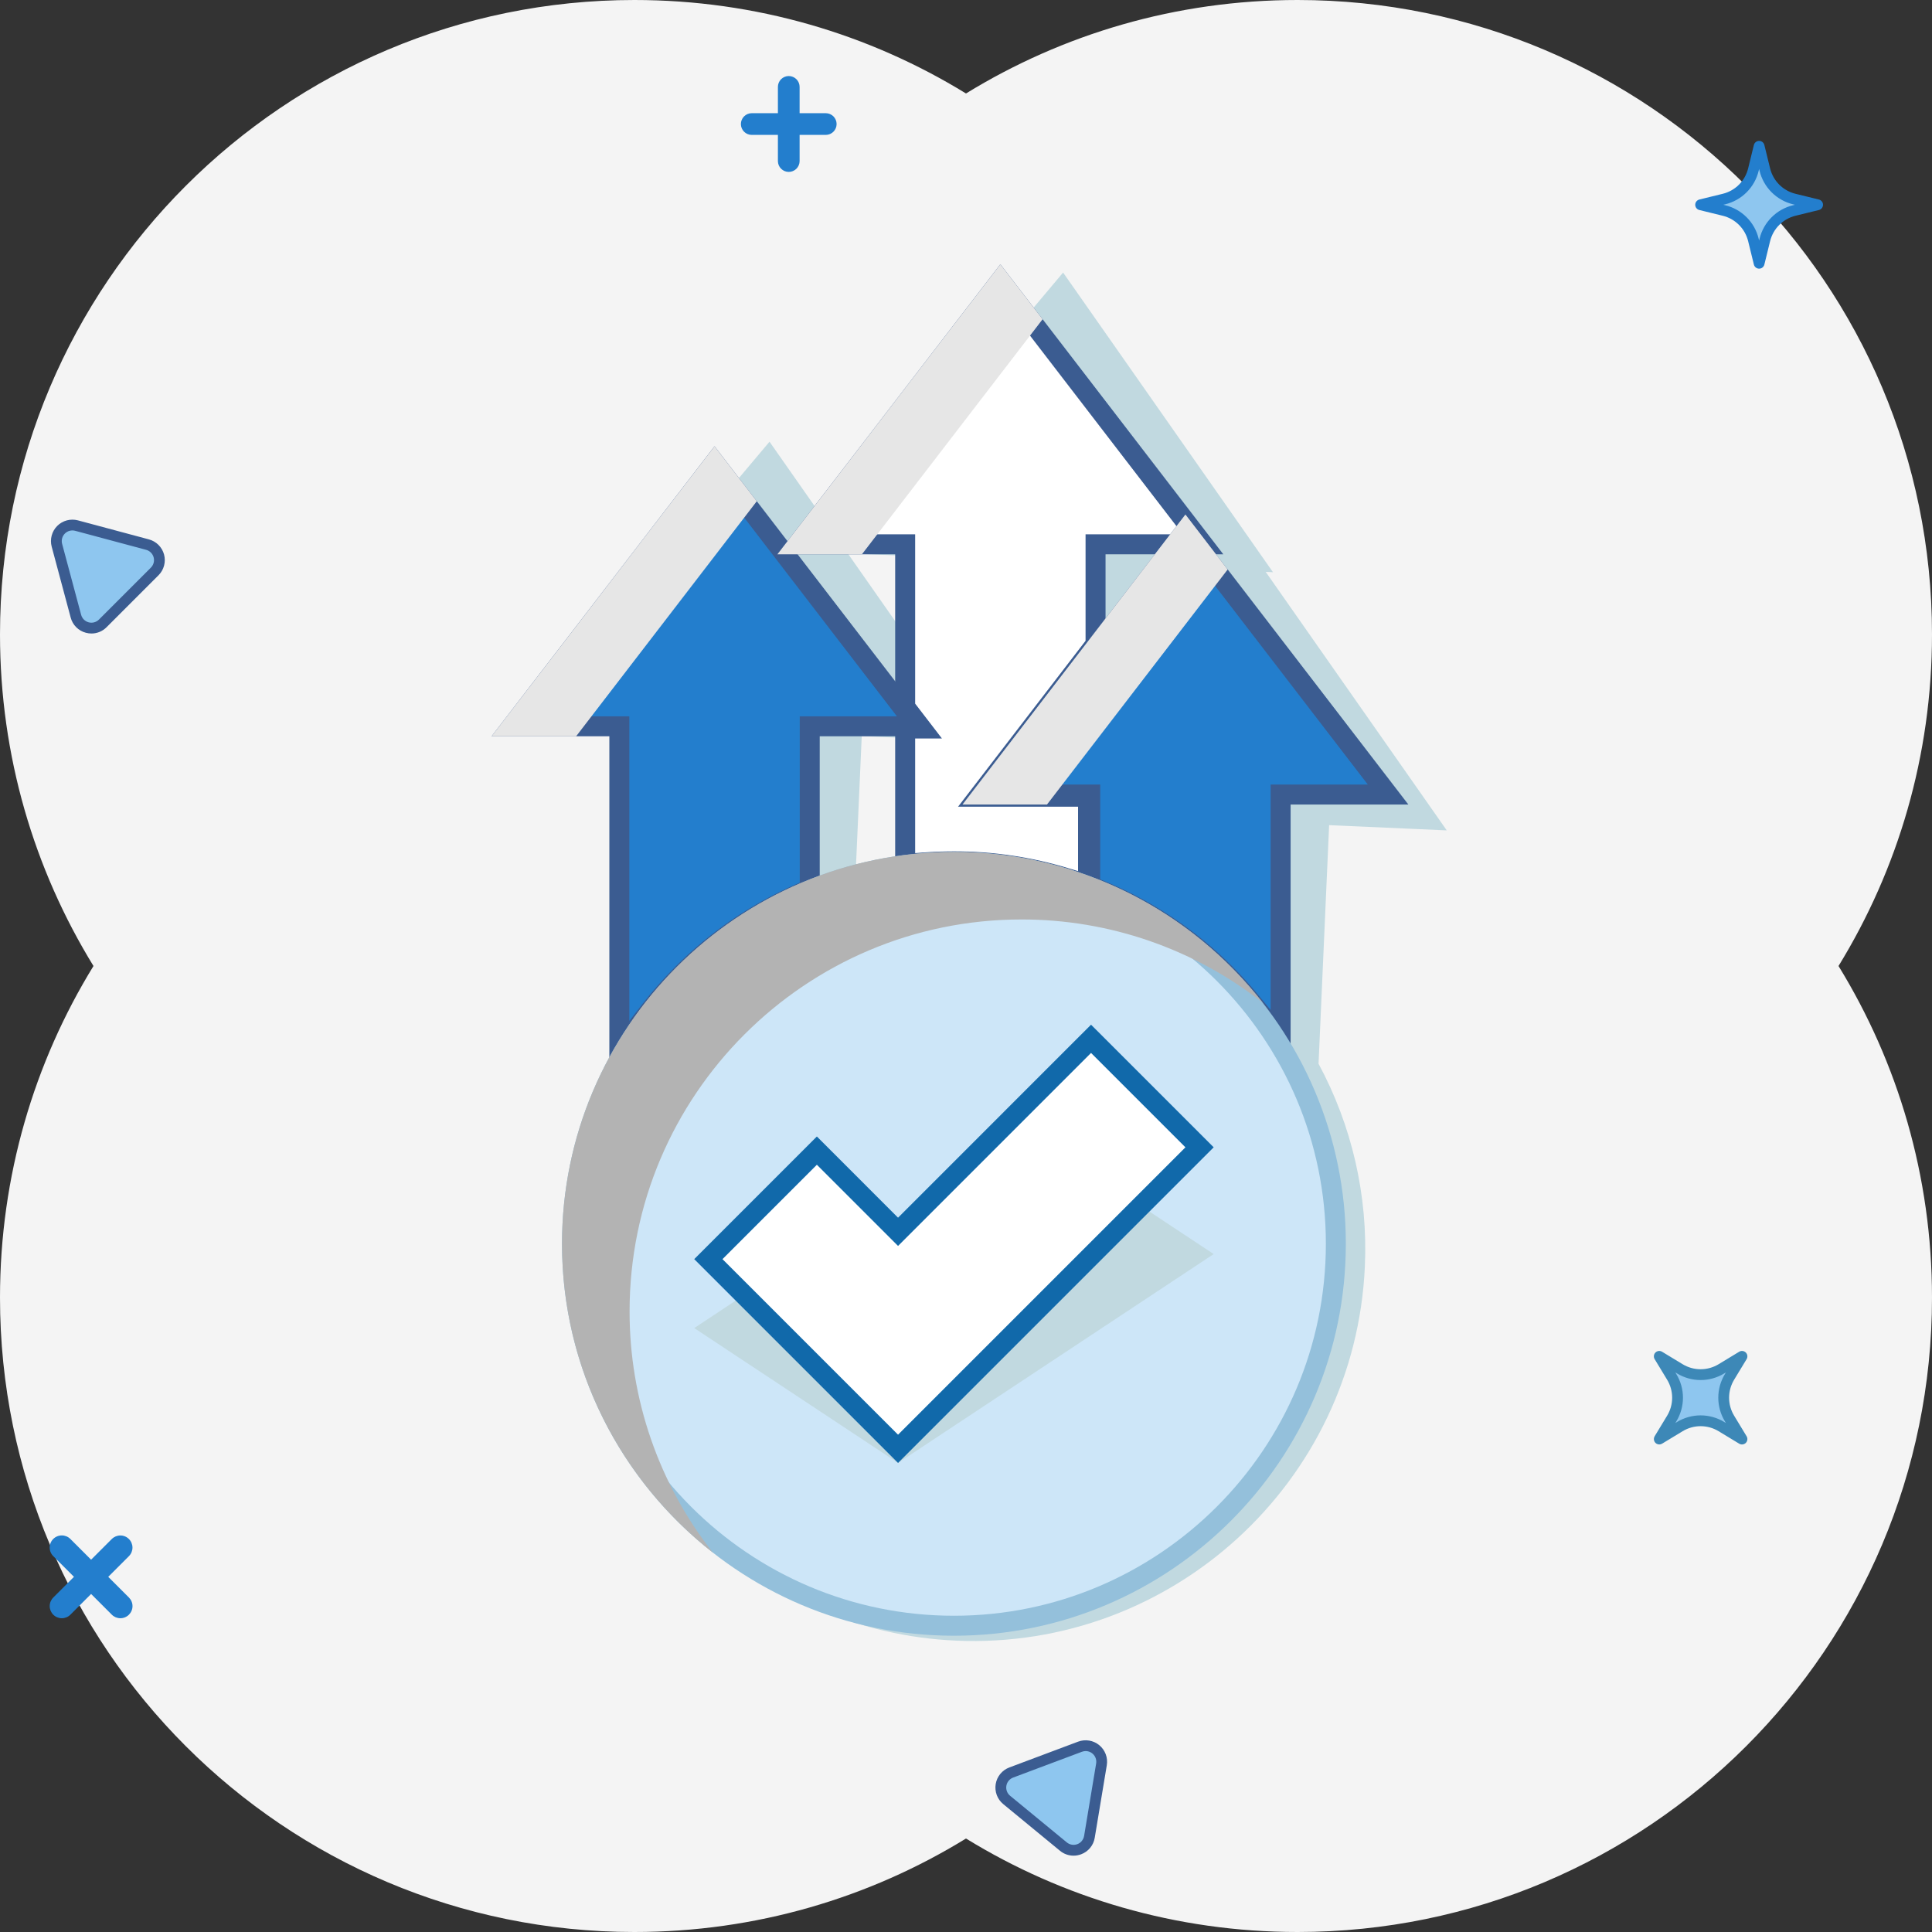 <svg width="185" height="185" viewBox="0 0 185 185" fill="none" xmlns="http://www.w3.org/2000/svg">
<rect x="0" y="0" width="185" height="185" fill="#333333" stroke="none"/>
<path d="M185 60.747C185 27.197 157.803 0 124.253 0C112.614 0 101.74 3.274 92.5 8.951C83.26 3.274 72.386 0 60.747 0C27.197 0 0 27.197 0 60.747C0 72.386 3.274 83.26 8.951 92.5C3.274 101.74 0 112.614 0 124.253C0 157.803 27.197 185 60.747 185C72.386 185 83.26 181.726 92.5 176.049C101.74 181.726 112.614 185 124.253 185C157.803 185 185 157.803 185 124.253C185 112.614 181.726 101.74 176.049 92.5C181.726 83.26 185 72.386 185 60.747Z" fill="#F4F4F4"/>
<path d="M158.885 129.878L160.85 131.069C161.451 131.434 162.142 131.627 162.845 131.627C163.549 131.627 164.239 131.434 164.841 131.069L166.806 129.878L165.614 131.843C165.249 132.444 165.056 133.135 165.056 133.838C165.056 134.542 165.249 135.232 165.614 135.834L166.806 137.799L164.841 136.607C164.239 136.242 163.549 136.049 162.845 136.049C162.142 136.049 161.451 136.242 160.85 136.607L158.885 137.799L160.076 135.834C160.441 135.232 160.634 134.542 160.634 133.838C160.634 133.135 160.441 132.444 160.076 131.843L158.885 129.878Z" fill="#8EC6EF"/>
<path d="M158.884 138.316C158.793 138.316 158.703 138.292 158.623 138.245C158.544 138.199 158.479 138.133 158.434 138.053C158.389 137.973 158.366 137.882 158.367 137.791C158.369 137.699 158.395 137.609 158.442 137.531L159.634 135.566C159.951 135.046 160.118 134.448 160.118 133.839C160.118 133.229 159.951 132.631 159.634 132.111L158.442 130.146C158.382 130.047 158.357 129.931 158.371 129.816C158.385 129.701 158.437 129.594 158.519 129.513C158.6 129.431 158.707 129.379 158.822 129.365C158.937 129.351 159.053 129.376 159.152 129.436L161.117 130.628C161.638 130.945 162.235 131.112 162.845 131.112C163.454 131.112 164.052 130.945 164.572 130.628L166.537 129.436C166.636 129.376 166.752 129.351 166.867 129.365C166.982 129.379 167.089 129.431 167.171 129.513C167.253 129.594 167.305 129.701 167.318 129.816C167.332 129.931 167.307 130.047 167.247 130.146L166.056 132.111C165.739 132.631 165.571 133.229 165.571 133.839C165.571 134.448 165.739 135.046 166.056 135.566L167.247 137.531C167.307 137.63 167.332 137.746 167.318 137.861C167.304 137.976 167.252 138.083 167.171 138.165C167.089 138.246 166.982 138.298 166.867 138.312C166.752 138.326 166.636 138.301 166.537 138.241L164.572 137.05C164.052 136.733 163.454 136.565 162.845 136.565C162.235 136.565 161.638 136.733 161.117 137.05L159.152 138.241C159.072 138.29 158.979 138.316 158.884 138.316ZM160.421 131.415L160.518 131.575C160.933 132.257 161.153 133.04 161.153 133.839C161.153 134.637 160.933 135.421 160.518 136.103L160.421 136.262L160.581 136.165C161.263 135.75 162.046 135.53 162.845 135.53C163.643 135.53 164.426 135.75 165.108 136.165L165.268 136.262L165.171 136.103C164.756 135.421 164.536 134.637 164.536 133.839C164.536 133.04 164.756 132.257 165.171 131.575L165.268 131.415L165.108 131.512C164.426 131.928 163.643 132.147 162.845 132.147C162.046 132.147 161.263 131.928 160.581 131.512L160.421 131.415Z" fill="#3D88B7"/>
<path d="M162.844 19.608L165.075 19.061C165.759 18.894 166.384 18.542 166.881 18.044C167.379 17.547 167.73 16.922 167.898 16.239L168.444 14.007L168.991 16.239C169.158 16.922 169.51 17.547 170.008 18.044C170.505 18.542 171.13 18.894 171.813 19.061L174.045 19.608L171.813 20.154C171.13 20.322 170.505 20.673 170.008 21.171C169.51 21.669 169.158 22.293 168.991 22.977L168.444 25.208L167.898 22.977C167.73 22.293 167.379 21.669 166.881 21.171C166.384 20.673 165.759 20.322 165.075 20.154L162.844 19.608Z" fill="#8EC6EF"/>
<path d="M168.446 25.726C168.33 25.726 168.218 25.687 168.127 25.616C168.036 25.544 167.971 25.444 167.944 25.332L167.397 23.1C167.253 22.508 166.949 21.967 166.518 21.536C166.087 21.105 165.546 20.801 164.954 20.657L162.722 20.11C162.61 20.083 162.51 20.018 162.438 19.927C162.367 19.836 162.328 19.724 162.328 19.608C162.328 19.492 162.367 19.38 162.438 19.289C162.51 19.198 162.61 19.134 162.722 19.106L164.954 18.559C165.546 18.416 166.087 18.111 166.518 17.681C166.949 17.25 167.253 16.708 167.397 16.116L167.944 13.884C167.971 13.772 168.036 13.672 168.127 13.601C168.218 13.529 168.33 13.491 168.446 13.491C168.562 13.491 168.674 13.529 168.765 13.601C168.856 13.672 168.921 13.772 168.948 13.884L169.495 16.116C169.639 16.708 169.943 17.25 170.374 17.681C170.804 18.111 171.346 18.416 171.938 18.559L174.17 19.106C174.282 19.134 174.382 19.198 174.453 19.289C174.525 19.38 174.564 19.492 174.564 19.608C174.564 19.724 174.525 19.836 174.453 19.927C174.382 20.018 174.282 20.083 174.17 20.11L171.938 20.657C171.346 20.801 170.805 21.105 170.374 21.536C169.943 21.967 169.639 22.508 169.495 23.1L168.948 25.332C168.921 25.444 168.856 25.544 168.765 25.616C168.674 25.687 168.562 25.726 168.446 25.726ZM165.019 19.608L165.2 19.653C165.976 19.841 166.685 20.239 167.25 20.804C167.815 21.369 168.213 22.078 168.401 22.854L168.446 23.035L168.49 22.854C168.679 22.078 169.077 21.369 169.642 20.804C170.207 20.239 170.916 19.841 171.692 19.653L171.873 19.608L171.692 19.564C170.916 19.375 170.207 18.977 169.642 18.412C169.077 17.848 168.679 17.138 168.49 16.362L168.446 16.181L168.401 16.362C168.213 17.138 167.815 17.848 167.25 18.412C166.685 18.977 165.976 19.375 165.2 19.564L165.019 19.608Z" fill="#237ECD"/>
<path d="M5.449 52.211L7.269 59.005C7.339 59.265 7.476 59.503 7.667 59.694C7.858 59.884 8.095 60.022 8.356 60.091C8.616 60.161 8.891 60.161 9.151 60.091C9.412 60.022 9.649 59.884 9.84 59.694L14.814 54.72C15.005 54.529 15.142 54.291 15.212 54.031C15.282 53.77 15.282 53.496 15.212 53.236C15.142 52.975 15.005 52.737 14.814 52.547C14.623 52.356 14.386 52.219 14.125 52.149L7.331 50.328C7.07 50.259 6.796 50.259 6.535 50.328C6.275 50.398 6.037 50.535 5.847 50.726C5.656 50.917 5.519 51.154 5.449 51.415C5.379 51.676 5.379 51.95 5.449 52.211Z" fill="#8EC6EF"/>
<path d="M8.762 60.662C8.58 60.662 8.398 60.638 8.222 60.59C7.872 60.499 7.554 60.316 7.299 60.061C7.043 59.806 6.861 59.487 6.769 59.138L4.949 52.344C4.856 51.996 4.856 51.629 4.949 51.281C5.042 50.933 5.225 50.615 5.48 50.36C5.735 50.105 6.053 49.922 6.401 49.829C6.749 49.736 7.116 49.736 7.464 49.829L14.258 51.649C14.607 51.743 14.924 51.926 15.179 52.181C15.434 52.436 15.617 52.753 15.71 53.101C15.804 53.45 15.804 53.816 15.71 54.164C15.617 54.513 15.434 54.83 15.179 55.085L10.205 60.059C10.016 60.25 9.792 60.401 9.544 60.505C9.296 60.608 9.031 60.662 8.762 60.662ZM5.948 52.076L7.768 58.87C7.815 59.043 7.906 59.201 8.032 59.327C8.159 59.454 8.316 59.545 8.489 59.591C8.662 59.638 8.844 59.638 9.017 59.591C9.19 59.545 9.347 59.454 9.474 59.327L14.448 54.353C14.574 54.227 14.665 54.069 14.712 53.896C14.758 53.724 14.758 53.541 14.712 53.369C14.665 53.196 14.575 53.038 14.448 52.912C14.321 52.785 14.164 52.694 13.991 52.648L7.197 50.827C7.024 50.781 6.842 50.781 6.669 50.827C6.496 50.873 6.338 50.965 6.212 51.091C6.085 51.218 5.994 51.375 5.948 51.548C5.902 51.721 5.902 51.903 5.948 52.076L5.948 52.076Z" fill="#3B5C91"/>
<path d="M104.319 175.887L105.472 168.949C105.516 168.683 105.49 168.41 105.395 168.157C105.3 167.905 105.141 167.681 104.932 167.51C104.724 167.339 104.474 167.225 104.208 167.181C103.942 167.137 103.669 167.163 103.417 167.258L96.831 169.729C96.578 169.823 96.355 169.983 96.184 170.191C96.013 170.4 95.899 170.649 95.855 170.915C95.811 171.181 95.837 171.455 95.932 171.707C96.027 171.96 96.186 172.183 96.394 172.354L101.827 176.822C102.035 176.994 102.285 177.107 102.551 177.151C102.817 177.196 103.09 177.169 103.343 177.074C103.595 176.979 103.818 176.82 103.99 176.612C104.161 176.403 104.275 176.153 104.319 175.887Z" fill="#8EC6EF"/>
<path d="M102.796 177.691C102.322 177.69 101.863 177.524 101.498 177.221L96.066 172.753C95.787 172.524 95.574 172.226 95.447 171.888C95.321 171.551 95.285 171.186 95.344 170.83C95.403 170.474 95.555 170.141 95.784 169.862C96.013 169.584 96.311 169.371 96.649 169.244L103.235 166.773C103.572 166.647 103.937 166.611 104.293 166.67C104.648 166.729 104.982 166.881 105.26 167.11C105.539 167.339 105.752 167.637 105.879 167.975C106.005 168.312 106.041 168.677 105.982 169.033L104.828 175.971C104.771 176.328 104.62 176.663 104.391 176.941C104.162 177.22 103.863 177.433 103.524 177.558C103.291 177.645 103.045 177.691 102.796 177.691ZM103.96 167.675C103.836 167.676 103.714 167.698 103.598 167.742L97.012 170.212C96.845 170.275 96.697 170.381 96.583 170.519C96.469 170.657 96.394 170.823 96.365 171C96.335 171.176 96.353 171.357 96.416 171.525C96.478 171.692 96.584 171.84 96.723 171.954L102.155 176.422C102.293 176.536 102.459 176.611 102.636 176.641C102.812 176.67 102.993 176.652 103.161 176.589C103.329 176.527 103.477 176.421 103.59 176.282C103.704 176.144 103.779 175.978 103.809 175.802L104.962 168.863C104.986 168.717 104.978 168.568 104.939 168.426C104.9 168.283 104.83 168.151 104.735 168.038C104.639 167.925 104.521 167.834 104.387 167.772C104.253 167.709 104.107 167.676 103.96 167.675V167.675Z" fill="#3B5C91"/>
<path d="M10.364 150.991L12.348 149.008C12.564 148.79 12.686 148.495 12.685 148.188C12.685 147.881 12.562 147.587 12.345 147.37C12.128 147.152 11.834 147.03 11.527 147.03C11.22 147.029 10.925 147.151 10.707 147.367L8.724 149.35L6.741 147.367C6.633 147.259 6.505 147.173 6.364 147.114C6.223 147.056 6.072 147.025 5.92 147.025C5.767 147.025 5.616 147.055 5.475 147.113C5.334 147.171 5.206 147.257 5.098 147.365C4.99 147.473 4.904 147.601 4.846 147.742C4.788 147.883 4.758 148.034 4.758 148.187C4.758 148.34 4.788 148.491 4.847 148.631C4.906 148.772 4.992 148.9 5.1 149.008L7.083 150.991L5.1 152.974C4.992 153.082 4.907 153.21 4.848 153.351C4.79 153.491 4.76 153.642 4.76 153.795C4.76 153.947 4.79 154.098 4.848 154.239C4.907 154.379 4.992 154.507 5.1 154.615C5.208 154.723 5.335 154.808 5.476 154.867C5.617 154.925 5.768 154.955 5.92 154.955C6.073 154.955 6.223 154.925 6.364 154.867C6.505 154.808 6.633 154.723 6.741 154.615L8.724 152.632L10.707 154.615C10.815 154.723 10.943 154.808 11.083 154.867C11.224 154.925 11.375 154.955 11.527 154.955C11.68 154.955 11.831 154.925 11.971 154.867C12.112 154.808 12.24 154.723 12.348 154.615C12.455 154.507 12.541 154.379 12.599 154.239C12.658 154.098 12.688 153.947 12.688 153.795C12.688 153.642 12.658 153.491 12.599 153.351C12.541 153.21 12.455 153.082 12.348 152.974L10.364 150.991Z" fill="#237ECD"/>
<path d="M79.079 10.839H76.567V8.328C76.568 8.191 76.541 8.055 76.49 7.928C76.438 7.801 76.362 7.685 76.265 7.588C76.168 7.491 76.054 7.414 75.927 7.361C75.8 7.308 75.665 7.281 75.528 7.281C75.391 7.281 75.255 7.308 75.128 7.361C75.002 7.414 74.887 7.491 74.79 7.588C74.694 7.685 74.618 7.801 74.566 7.928C74.514 8.055 74.488 8.191 74.489 8.328V10.839H71.977C71.703 10.841 71.44 10.952 71.247 11.146C71.054 11.341 70.945 11.604 70.945 11.878C70.945 12.153 71.054 12.416 71.247 12.61C71.44 12.805 71.703 12.915 71.977 12.917H74.489V15.429C74.491 15.703 74.601 15.966 74.796 16.159C74.99 16.352 75.253 16.461 75.528 16.461C75.802 16.461 76.065 16.352 76.26 16.159C76.454 15.966 76.565 15.703 76.567 15.429V12.917H79.079C79.353 12.915 79.615 12.805 79.808 12.61C80.002 12.416 80.11 12.153 80.11 11.878C80.11 11.604 80.002 11.341 79.808 11.146C79.615 10.952 79.353 10.841 79.079 10.839Z" fill="#237ECD"/>
<g style="mix-blend-mode:multiply">
<path d="M127.271 79.014L134.655 79.341L138.535 79.514L136.307 76.333L122.249 56.261L121.198 54.76L121.893 54.791L119.666 51.61L103.226 28.137L101.798 26.099L100.196 28.003L81.742 49.927L80.262 51.685L77.495 47.734L75.114 44.334L73.686 42.295L72.083 44.199L53.63 66.124L51.129 69.094L55.008 69.266L62.393 69.594L61.185 96.819L61.03 100.296C57.809 105.641 55.98 111.709 55.711 117.944C55.703 118.12 55.696 118.295 55.691 118.47C55.69 118.527 55.688 118.584 55.687 118.641C55.684 118.759 55.681 118.878 55.679 118.996C55.678 119.062 55.677 119.129 55.676 119.196C55.675 119.305 55.674 119.414 55.674 119.523C55.674 119.592 55.674 119.66 55.674 119.729C55.674 119.837 55.675 119.946 55.676 120.054C55.677 120.121 55.678 120.188 55.679 120.255C55.681 120.369 55.684 120.483 55.686 120.596C55.688 120.656 55.689 120.716 55.691 120.776C55.695 120.919 55.7 121.062 55.706 121.205C55.708 121.235 55.709 121.264 55.71 121.294C55.718 121.466 55.726 121.639 55.736 121.811C55.739 121.858 55.742 121.906 55.745 121.953C55.753 122.078 55.761 122.202 55.77 122.326C55.775 122.388 55.779 122.451 55.784 122.513C55.793 122.623 55.802 122.732 55.811 122.842C55.817 122.908 55.822 122.974 55.828 123.04C55.838 123.147 55.848 123.254 55.859 123.361C55.866 123.426 55.872 123.491 55.879 123.556C55.891 123.667 55.903 123.778 55.916 123.888C55.922 123.948 55.929 124.007 55.936 124.066C55.952 124.196 55.968 124.325 55.985 124.455C55.99 124.494 55.995 124.534 56 124.573C56.022 124.743 56.046 124.913 56.071 125.082C56.075 125.112 56.08 125.143 56.085 125.173C56.106 125.311 56.127 125.448 56.149 125.585C56.157 125.64 56.167 125.695 56.176 125.751C56.195 125.863 56.214 125.976 56.233 126.088C56.244 126.149 56.255 126.21 56.266 126.271C56.285 126.379 56.305 126.486 56.326 126.594C56.337 126.655 56.349 126.716 56.361 126.777C56.382 126.887 56.404 126.996 56.426 127.106C56.438 127.163 56.449 127.219 56.461 127.275C56.487 127.399 56.513 127.522 56.54 127.644C56.55 127.686 56.558 127.728 56.568 127.769C56.642 128.101 56.72 128.431 56.803 128.759C56.814 128.804 56.826 128.848 56.837 128.893C56.867 129.012 56.898 129.13 56.93 129.248C56.944 129.302 56.959 129.356 56.973 129.41C57.003 129.519 57.033 129.629 57.064 129.739C57.08 129.794 57.095 129.849 57.111 129.905C57.142 130.015 57.175 130.124 57.207 130.234C57.222 130.286 57.238 130.338 57.254 130.39C57.29 130.51 57.326 130.63 57.364 130.749C57.376 130.789 57.389 130.829 57.401 130.87C57.503 131.193 57.61 131.515 57.72 131.835C57.731 131.864 57.741 131.894 57.751 131.923C57.796 132.051 57.842 132.18 57.888 132.308C57.904 132.353 57.921 132.398 57.937 132.443C57.978 132.556 58.02 132.668 58.062 132.781C58.081 132.829 58.099 132.878 58.118 132.927C58.16 133.037 58.203 133.148 58.246 133.258C58.264 133.305 58.282 133.351 58.301 133.397C58.348 133.515 58.395 133.633 58.443 133.75C58.458 133.787 58.473 133.824 58.488 133.861C58.55 134.012 58.613 134.162 58.677 134.312C58.678 134.314 58.679 134.317 58.681 134.319C58.749 134.48 58.819 134.64 58.89 134.799C58.893 134.806 58.896 134.813 58.899 134.82C58.964 134.965 59.029 135.109 59.095 135.253C59.111 135.287 59.127 135.321 59.143 135.356C59.198 135.473 59.253 135.59 59.309 135.707C59.328 135.748 59.348 135.788 59.367 135.829C59.421 135.941 59.476 136.053 59.531 136.164C59.55 136.204 59.57 136.244 59.59 136.284C59.648 136.401 59.707 136.517 59.766 136.632C59.783 136.665 59.799 136.698 59.816 136.731C59.888 136.87 59.96 137.008 60.034 137.147C60.038 137.154 60.042 137.162 60.046 137.17C60.207 137.473 60.372 137.773 60.541 138.071C60.553 138.092 60.565 138.113 60.577 138.134C60.648 138.258 60.719 138.381 60.79 138.503C60.809 138.536 60.828 138.568 60.847 138.6C60.914 138.713 60.981 138.826 61.049 138.938C61.069 138.972 61.09 139.005 61.11 139.039C61.179 139.153 61.249 139.267 61.32 139.381C61.338 139.409 61.355 139.438 61.373 139.466C61.454 139.596 61.536 139.725 61.619 139.854C61.626 139.864 61.633 139.875 61.639 139.885C61.826 140.175 62.017 140.462 62.211 140.747C62.215 140.753 62.219 140.759 62.224 140.765C62.313 140.896 62.404 141.026 62.495 141.156C62.512 141.179 62.528 141.203 62.545 141.226C62.625 141.34 62.706 141.453 62.788 141.566C62.808 141.593 62.828 141.621 62.848 141.648C62.929 141.76 63.011 141.871 63.093 141.981C63.111 142.005 63.129 142.03 63.147 142.054C63.238 142.176 63.33 142.297 63.422 142.417C63.431 142.428 63.439 142.44 63.448 142.451C63.761 142.858 64.082 143.258 64.411 143.651C64.423 143.666 64.436 143.681 64.448 143.696C64.543 143.809 64.639 143.922 64.735 144.034C64.754 144.056 64.773 144.078 64.792 144.1C64.884 144.207 64.977 144.314 65.071 144.42C65.09 144.441 65.108 144.462 65.127 144.483C65.227 144.596 65.327 144.708 65.428 144.819C65.439 144.831 65.45 144.844 65.461 144.855C65.808 145.236 66.162 145.61 66.524 145.976C66.531 145.983 66.538 145.99 66.545 145.997C66.655 146.109 66.766 146.22 66.878 146.33C66.895 146.347 66.913 146.365 66.931 146.382C67.034 146.483 67.138 146.584 67.243 146.684L67.301 146.74C67.408 146.843 67.517 146.945 67.626 147.047C67.639 147.06 67.653 147.073 67.667 147.086C73.964 152.947 82.291 156.689 91.539 157.099C112.211 158.017 129.776 141.945 130.693 121.272C131.001 114.519 129.468 107.81 126.258 101.86L126.4 98.664L127.271 79.014ZM82.517 70.487L89.733 70.807L89.724 71.017L89.237 81.986L89.224 82.289C86.746 82.551 84.301 83.061 81.925 83.812L82.517 70.487ZM110.357 60.425L110.629 54.291L115.344 54.5L110.357 60.425ZM83.121 53.07L87.327 53.257L90.505 53.398L89.967 65.541L81.172 52.983L83.121 53.07Z" fill="#C1D9E0"/>
</g>
<path d="M59.307 69.546H49.018L68.423 44.3L87.828 69.546H77.538V85.139L76.564 85.567C72.376 87.405 68.568 90.01 65.338 93.248C64.227 94.36 63.187 95.541 62.224 96.783L59.307 100.553V69.546Z" fill="#237ECD"/>
<path d="M68.421 45.87L85.884 68.591H76.58V84.516L76.178 84.692C71.881 86.578 67.974 89.251 64.66 92.573C63.52 93.713 62.453 94.924 61.466 96.199L60.262 97.755V68.591H50.957L68.421 45.87ZM68.421 42.731L66.904 44.704L49.441 67.425L47.074 70.503H58.349V103.353L61.775 98.925L62.979 97.37C63.916 96.159 64.93 95.008 66.013 93.926C69.159 90.771 72.868 88.234 76.947 86.444L77.349 86.267L78.493 85.765V70.503H89.768L87.401 67.425L69.938 44.704L68.421 42.731Z" fill="#3B5C91"/>
<path d="M102.08 84.066C98.6 83.007 94.982 82.472 91.344 82.476C90.377 82.476 89.395 82.514 88.428 82.59L86.672 82.726V69.756H88.252L86.672 67.701V52.12H76.383L95.788 26.873L115.193 52.12H104.903V61.686L93.678 76.29H104.184V84.708L102.08 84.066Z" fill="white"/>
<path d="M95.79 28.443L113.254 51.163H103.949V61.361L91.739 77.247H103.23V83.417L102.361 83.152C98.79 82.065 95.079 81.515 91.346 81.519C90.354 81.519 89.347 81.559 88.355 81.636L87.631 81.692V70.713H90.195L87.631 67.377V51.163H78.327L95.79 28.443ZM95.79 25.303L94.273 27.277L76.81 49.998L74.443 53.076H85.718V68.027L86.114 68.542L86.312 68.8H85.718V83.761L87.78 83.6L88.504 83.543C89.447 83.47 90.403 83.433 91.347 83.433C94.889 83.428 98.413 83.95 101.803 84.981L102.671 85.246L105.143 86.001V75.335H103.229H95.622L105.465 62.528L105.862 62.012V53.076H117.137L114.77 49.998L97.307 27.277L95.79 25.303L95.79 25.303Z" fill="#3B5C91"/>
<path d="M119.741 95.874C118.994 94.969 118.191 94.086 117.354 93.249C114.004 89.89 110.033 87.213 105.663 85.367C105.598 85.339 105.532 85.312 105.467 85.285L104.395 84.842V76.081H94.106L113.511 50.834L132.916 76.081H122.626V99.368L119.741 95.874Z" fill="#237ECD"/>
<path d="M113.511 52.403L130.974 75.124H121.67V96.706L120.479 95.264C119.712 94.335 118.889 93.43 118.031 92.572C114.593 89.125 110.52 86.379 106.035 84.485C105.967 84.456 105.898 84.427 105.829 84.399L105.352 84.201V75.124H96.047L113.511 52.403M113.511 49.264L111.994 51.237L94.531 73.958L92.164 77.037H103.439V85.48L104.62 85.969L105.098 86.167L105.105 86.17C105.167 86.195 105.229 86.221 105.29 86.247C109.547 88.045 113.415 90.653 116.678 93.925C117.493 94.74 118.276 95.6 119.004 96.482L120.194 97.924L123.583 102.028V77.037H134.857L132.491 73.958L115.028 51.237L113.511 49.264Z" fill="#3B5C91"/>
<g style="mix-blend-mode:multiply">
<path d="M98.849 31.853L99.836 30.568L97.307 27.277L95.79 25.303L94.273 27.277L76.81 49.998L74.443 53.076H78.327H82.536L98.849 31.853Z" fill="#E6E6E6"/>
</g>
<g style="mix-blend-mode:multiply">
<path d="M71.48 49.28L72.467 47.995L69.938 44.704L68.421 42.731L66.904 44.704L49.441 67.425L47.074 70.503L50.957 70.504H55.167L71.48 49.28Z" fill="#E6E6E6"/>
</g>
<g style="mix-blend-mode:multiply">
<path d="M116.57 55.813L117.557 54.529L115.028 51.237L113.511 49.264L111.994 51.237L94.531 73.958L92.164 77.037H96.047L100.257 77.037L116.57 55.813Z" fill="#E6E6E6"/>
</g>
<path d="M91.345 155.673C111.542 155.673 127.916 139.3 127.916 119.102C127.916 98.904 111.542 82.531 91.345 82.531C71.147 82.531 54.773 98.904 54.773 119.102C54.773 139.3 71.147 155.673 91.345 155.673Z" fill="#CDE6F8"/>
<path d="M91.344 83.487C110.982 83.487 126.959 99.464 126.959 119.102C126.959 138.74 110.982 154.717 91.344 154.717C71.706 154.717 55.729 138.74 55.729 119.102C55.729 99.464 71.706 83.487 91.344 83.487ZM91.344 81.574C70.651 81.574 53.816 98.409 53.816 119.102C53.816 139.795 70.651 156.63 91.344 156.63C112.037 156.63 128.872 139.795 128.872 119.102C128.872 98.409 112.037 81.574 91.344 81.574Z" fill="#94C0DB"/>
<g style="mix-blend-mode:color-burn">
<path d="M60.286 125.572C60.286 104.879 77.121 88.044 97.814 88.044C106.187 88.035 114.32 90.84 120.906 96.009C114.031 87.228 103.336 81.574 91.344 81.574C70.651 81.574 53.816 98.409 53.816 119.102C53.816 131.093 59.47 141.789 68.252 148.664C63.083 142.077 60.277 133.944 60.286 125.572Z" fill="#B3B3B3"/>
</g>
<g style="mix-blend-mode:multiply">
<path d="M114.864 119.189L105.826 113.208L104.474 112.313L103.121 113.208L85.993 124.543L79.572 120.294L78.22 119.399L76.867 120.294L67.829 126.275L66.477 127.17L67.829 128.065L84.641 139.19L85.993 140.086L87.346 139.19L114.864 120.979L116.217 120.084L114.864 119.189Z" fill="#C1D9E0"/>
</g>
<path d="M67.828 120.569L78.219 110.179L85.992 117.952L104.472 99.472L114.863 109.862L85.992 138.733L67.828 120.569Z" fill="white"/>
<path d="M104.474 100.824L113.512 109.862L85.993 137.38L69.182 120.569L78.22 111.531L85.994 119.305L104.474 100.824M104.474 98.119L103.121 99.471L85.993 116.6L79.573 110.179L78.22 108.826L76.867 110.179L67.829 119.216L66.477 120.569L67.829 121.922L84.641 138.733L85.993 140.086L87.346 138.733L114.864 111.215L116.217 109.862L114.864 108.509L105.826 99.472L104.473 98.119L104.474 98.119Z" fill="#1169AA"/>
</svg>
